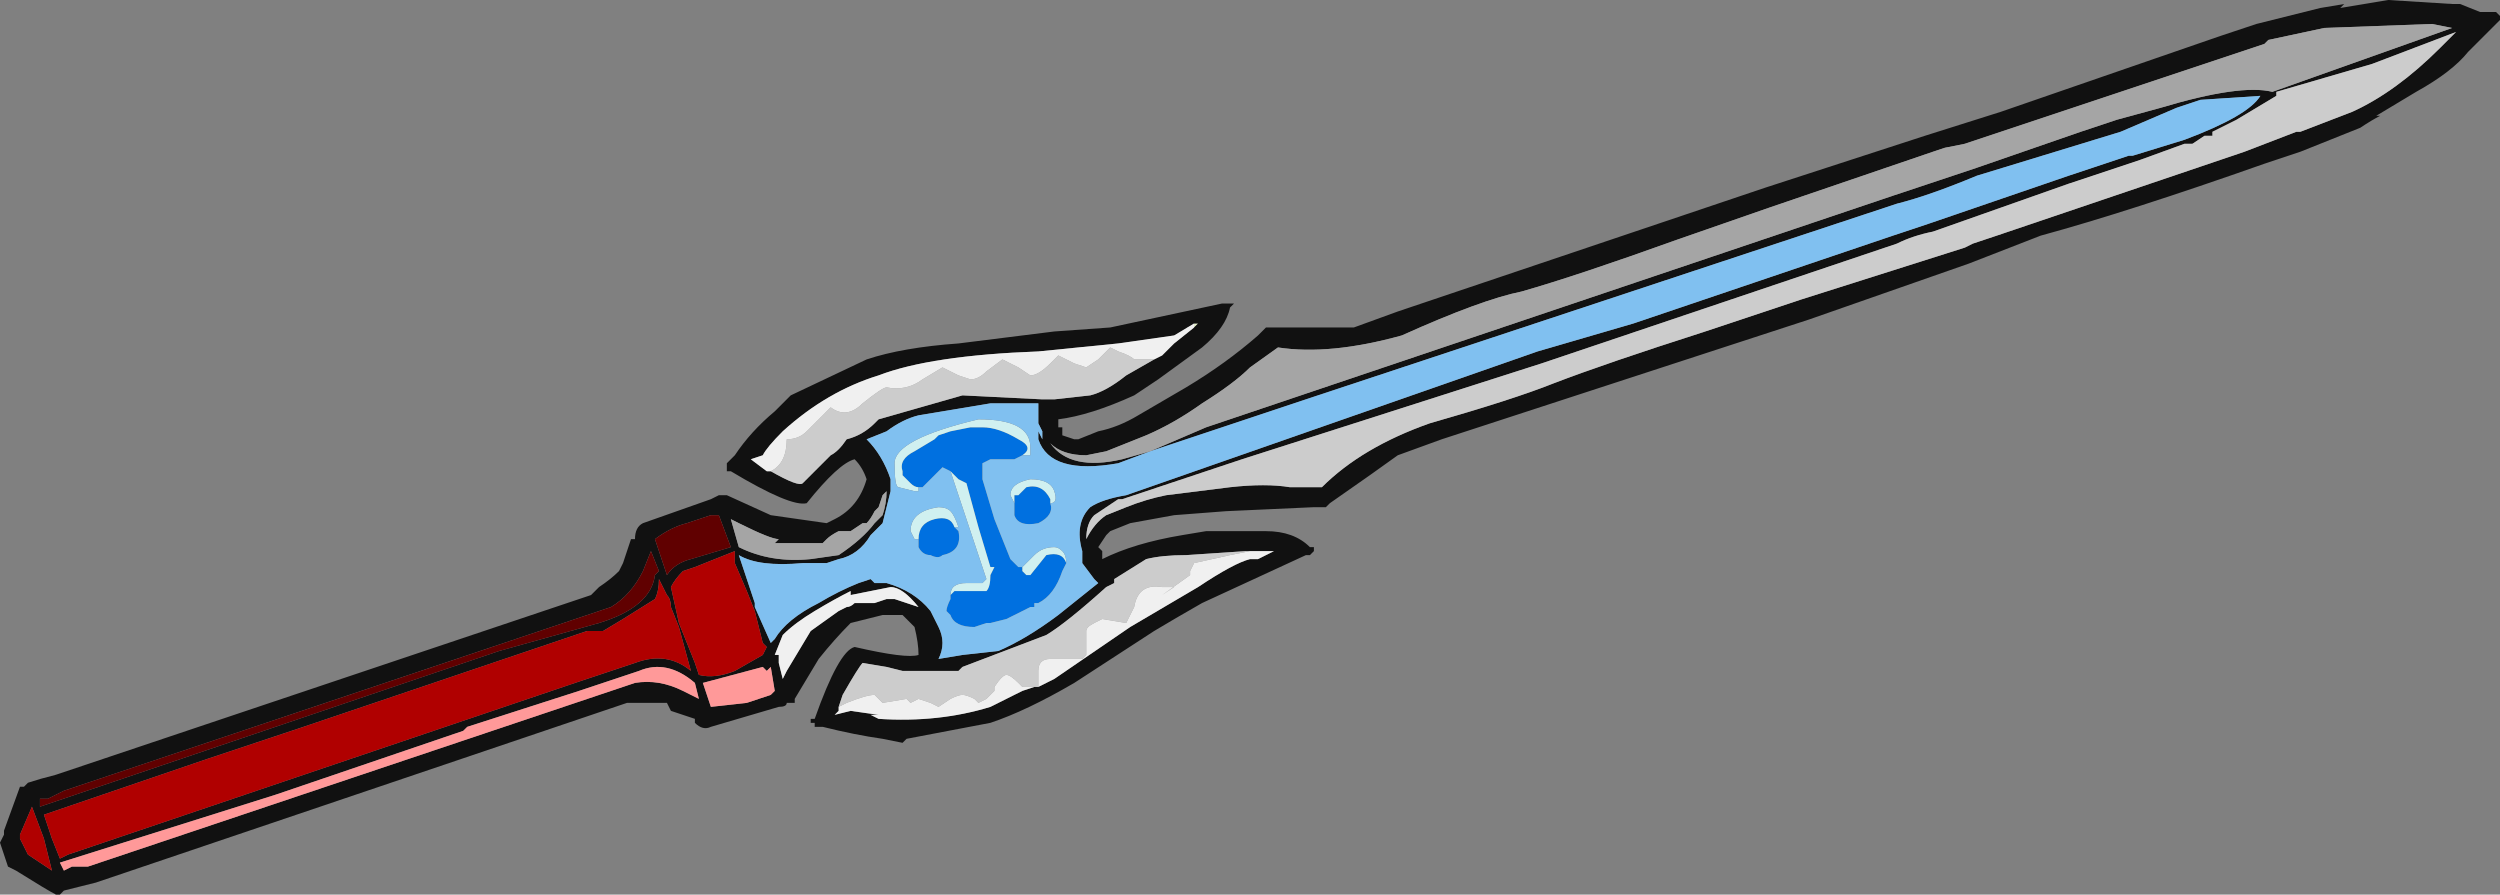 <?xml version="1.0" encoding="UTF-8" standalone="no"?>
<svg xmlns:ffdec="https://www.free-decompiler.com/flash" xmlns:xlink="http://www.w3.org/1999/xlink" ffdec:objectType="frame" height="78.4px" width="219.1px" xmlns="http://www.w3.org/2000/svg">
  <rect width="100%" height="100%" fill="#808080" stroke="none"/>
  <g transform="matrix(1.0, 0.0, 0.0, 1.0, 102.55, 41.3)">
    <use ffdec:characterId="1223" height="11.2" transform="matrix(7.0, 0.0, 0.0, 7.0, -102.55, -41.3)" width="31.3" xlink:href="#shape0"/>
  </g>
  <defs>
    <g id="shape0" transform="matrix(1.0, 0.0, 0.0, 1.0, 14.65, 5.9)">
      <path d="M0.3 -1.8 L0.3 -1.85 0.35 -1.85 0.3 -1.8" fill="#e7f3cb" fill-rule="evenodd" stroke="none"/>
      <path d="M2.85 -2.0 L7.45 -3.55 9.45 -4.2 10.4 -4.5 13.15 -5.45 13.6 -5.6 14.4 -5.8 14.7 -5.85 14.65 -5.8 15.25 -5.9 16.05 -5.85 16.15 -5.85 16.4 -5.75 16.6 -5.75 16.65 -5.7 16.65 -5.65 16.25 -5.25 Q16.05 -5.0 15.6 -4.75 L15.1 -4.45 15.15 -4.45 Q15.05 -4.4 14.9 -4.3 L14.15 -4.0 13.7 -3.85 Q12.0 -3.25 10.9 -2.95 L10.0 -2.6 8.0 -1.9 3.4 -0.4 2.85 -0.2 2.5 0.05 2.0 0.4 1.95 0.45 1.8 0.45 0.7 0.5 0.05 0.55 -0.5 0.65 -0.75 0.75 -0.8 0.8 -0.9 0.95 -0.85 1.0 -0.85 1.1 Q-0.45 0.9 0.15 0.8 L0.45 0.75 1.2 0.75 Q1.55 0.75 1.75 0.95 L1.8 0.95 1.8 1.0 1.75 1.05 1.7 1.05 0.4 1.65 Q0.05 1.85 -0.2 2.0 L-1.2 2.65 Q-1.8 3.0 -2.25 3.15 L-3.3 3.35 -3.35 3.4 -3.6 3.35 Q-3.95 3.3 -4.35 3.2 L-4.45 3.2 -4.45 3.15 -4.5 3.15 -4.5 3.1 -4.45 3.1 Q-4.15 2.25 -3.95 2.2 -3.3 2.35 -3.15 2.3 -3.15 2.15 -3.2 1.95 L-3.35 1.8 -3.6 1.8 -4.0 1.9 Q-4.2 2.1 -4.4 2.35 L-4.7 2.85 -4.7 2.9 -4.8 2.9 Q-4.8 2.95 -4.9 2.95 L-5.75 3.2 Q-5.85 3.25 -5.95 3.15 L-5.95 3.1 -6.25 3.0 -6.3 2.9 -6.8 2.9 -13.45 5.15 -13.85 5.25 -13.9 5.3 -13.95 5.3 Q-14.05 5.25 -14.45 5.0 L-14.55 4.95 -14.65 4.65 -14.6 4.55 -14.6 4.5 -14.4 3.95 -14.35 3.95 -14.3 3.9 Q-14.15 3.85 -13.95 3.8 L-7.25 1.55 -7.15 1.45 Q-7.0 1.35 -6.9 1.25 L-6.85 1.15 -6.75 0.85 -6.7 0.85 Q-6.7 0.7 -6.6 0.65 L-5.75 0.35 -5.65 0.3 -5.55 0.3 -5.0 0.55 -4.3 0.65 -4.2 0.6 Q-3.9 0.45 -3.8 0.1 -3.85 -0.05 -3.95 -0.15 -4.15 -0.1 -4.55 0.4 -4.75 0.45 -5.5 0.0 L-5.55 0.0 -5.55 -0.1 -5.45 -0.2 Q-5.25 -0.5 -4.95 -0.75 L-4.75 -0.95 -3.8 -1.4 Q-3.35 -1.55 -2.65 -1.6 L-1.45 -1.75 -0.75 -1.8 0.65 -2.1 0.8 -2.1 0.75 -2.05 Q0.7 -1.8 0.4 -1.55 L-0.15 -1.15 -0.45 -0.95 Q-1.0 -0.7 -1.4 -0.65 L-1.4 -0.55 -1.35 -0.55 -1.35 -0.45 -1.2 -0.4 -1.15 -0.4 -0.9 -0.5 Q-0.65 -0.55 -0.4 -0.7 L0.2 -1.05 Q0.7 -1.35 1.1 -1.7 L1.2 -1.8 2.3 -1.8 2.85 -2.0 M0.3 -1.85 L0.05 -1.7 -0.65 -1.6 -1.65 -1.5 Q-3.0 -1.45 -3.65 -1.2 -4.3 -1.0 -4.85 -0.5 L-4.85 -0.5 Q-5.05 -0.3 -5.1 -0.2 L-5.25 -0.15 -5.05 0.0 -5.0 0.0 Q-4.65 0.2 -4.6 0.15 L-4.25 -0.2 Q-4.15 -0.25 -4.05 -0.4 -3.85 -0.45 -3.7 -0.6 L-3.65 -0.65 -2.6 -0.95 -1.6 -0.9 -1.45 -0.9 -1.0 -0.95 Q-0.8 -1.0 -0.55 -1.2 L-0.2 -1.4 -0.1 -1.45 0.05 -1.6 0.3 -1.8 0.35 -1.85 0.3 -1.85 M0.4 -0.85 Q0.05 -0.6 -0.3 -0.45 L-0.8 -0.25 -1.05 -0.2 Q-1.35 -0.2 -1.5 -0.35 -1.25 0.0 -0.6 -0.15 L-0.25 -0.25 0.45 -0.55 9.05 -3.45 10.1 -3.8 11.4 -4.25 11.85 -4.4 12.4 -4.55 Q13.4 -4.85 13.8 -4.75 L16.05 -5.55 15.8 -5.6 14.45 -5.55 13.75 -5.4 13.7 -5.35 9.95 -4.1 9.7 -4.05 9.55 -4.0 7.5 -3.3 6.35 -2.9 Q5.1 -2.45 4.4 -2.25 3.9 -2.15 2.9 -1.7 2.0 -1.45 1.35 -1.55 L1.0 -1.3 Q0.8 -1.1 0.4 -0.85 M1.85 -0.95 L-0.25 -0.25 -0.65 -0.1 Q-1.5 0.05 -1.65 -0.4 L-1.65 -0.5 -1.6 -0.4 -1.6 -0.5 -1.65 -0.6 -1.65 -0.85 -2.25 -0.85 -3.15 -0.7 Q-3.35 -0.65 -3.55 -0.5 L-3.8 -0.4 Q-3.6 -0.2 -3.5 0.1 L-3.5 0.15 Q-3.5 0.2 -3.5 0.25 L-3.6 0.65 -3.75 0.8 Q-3.9 1.05 -4.15 1.1 L-4.3 1.15 -4.6 1.15 Q-5.15 1.2 -5.4 1.05 L-5.2 1.65 -5.2 1.7 -5.0 2.15 -4.95 2.1 Q-4.8 1.85 -4.4 1.65 -4.15 1.5 -3.9 1.4 L-3.75 1.35 -3.7 1.4 -3.55 1.4 Q-3.2 1.5 -3.0 1.75 L-2.9 1.95 Q-2.8 2.15 -2.9 2.35 L-2.6 2.3 -2.15 2.25 Q-1.8 2.1 -1.4 1.8 L-0.9 1.4 -0.95 1.35 -1.1 1.15 -1.1 1.0 Q-1.2 0.65 -1.0 0.45 -0.85 0.35 -0.55 0.3 L4.6 -1.5 5.8 -1.85 9.05 -2.95 9.5 -3.1 11.25 -3.7 12.0 -3.95 12.05 -3.95 12.7 -4.15 Q13.5 -4.45 13.65 -4.7 L12.9 -4.65 12.6 -4.55 11.9 -4.25 10.1 -3.7 Q9.5 -3.45 9.1 -3.35 L1.85 -0.95 M4.8 -1.1 Q5.45 -1.35 6.7 -1.75 L7.9 -2.15 9.95 -2.8 10.05 -2.85 10.35 -2.95 13.45 -4.0 14.1 -4.25 14.15 -4.25 14.8 -4.5 Q15.35 -4.75 15.9 -5.3 L16.1 -5.5 15.05 -5.1 13.85 -4.75 13.85 -4.7 13.35 -4.4 13.05 -4.25 13.05 -4.2 12.95 -4.2 12.8 -4.1 12.7 -4.1 12.15 -3.9 11.25 -3.6 9.55 -3.0 Q9.3 -2.95 9.1 -2.85 L4.65 -1.35 0.9 -0.15 -0.6 0.35 -0.65 0.35 -0.95 0.55 Q-1.05 0.65 -1.05 0.85 -0.95 0.65 -0.8 0.55 L-0.55 0.45 Q-0.3 0.35 -0.05 0.3 L0.75 0.2 Q1.2 0.15 1.5 0.2 L1.9 0.2 Q2.4 -0.3 3.25 -0.6 4.3 -0.9 4.8 -1.1 M1.0 1.0 L0.95 1.0 0.2 1.05 Q-0.1 1.05 -0.3 1.1 L-0.7 1.35 -0.7 1.4 -0.8 1.45 Q-1.3 1.9 -1.55 2.05 L-2.6 2.45 -2.65 2.5 -3.35 2.5 -3.55 2.45 -3.85 2.4 Q-3.9 2.45 -4.1 2.8 L-4.15 2.95 -4.15 3.0 -4.2 3.05 -4.0 3.0 -3.65 3.05 -3.75 3.05 -3.65 3.1 Q-2.9 3.15 -2.25 2.95 L-1.85 2.75 -1.7 2.7 -1.65 2.7 -1.45 2.6 -0.5 1.95 0.35 1.45 Q0.8 1.15 1.0 1.1 L1.1 1.1 1.3 1.0 1.0 1.0 M-1.65 -0.55 L-1.65 -0.55 M-3.6 0.3 L-3.65 0.45 -3.7 0.5 Q-3.75 0.6 -3.8 0.65 L-3.85 0.65 -4.0 0.75 -4.15 0.75 Q-4.25 0.8 -4.3 0.85 L-4.35 0.9 -4.95 0.9 -4.9 0.85 Q-5.0 0.85 -5.4 0.65 L-5.5 0.6 -5.4 0.95 Q-5.0 1.15 -4.5 1.1 L-4.15 1.05 Q-3.85 0.85 -3.7 0.65 L-3.6 0.55 Q-3.55 0.4 -3.55 0.25 L-3.6 0.3 M-4.05 1.7 Q-4.0 1.7 -3.95 1.65 L-3.7 1.65 -3.55 1.6 -3.45 1.6 -3.15 1.7 Q-3.35 1.45 -3.5 1.45 L-4.0 1.55 -4.0 1.5 Q-4.2 1.6 -4.45 1.75 -4.7 1.9 -4.85 2.05 L-4.95 2.3 -4.9 2.3 -4.9 2.4 -4.85 2.6 -4.8 2.5 -4.5 2.0 -4.15 1.75 -4.05 1.7 M-5.65 0.55 L-5.75 0.55 -6.05 0.65 Q-6.25 0.7 -6.45 0.85 L-6.3 1.3 Q-6.2 1.15 -6.0 1.1 L-5.5 0.95 -5.65 0.55 M-5.45 1.15 L-5.45 1.0 -5.95 1.2 -6.1 1.25 Q-6.2 1.35 -6.25 1.45 L-6.15 1.9 -5.95 2.4 -5.9 2.55 Q-5.7 2.6 -5.45 2.5 L-5.1 2.3 -5.05 2.2 -5.1 2.15 -5.2 1.75 -5.3 1.5 -5.45 1.15 M-5.05 2.5 L-5.1 2.45 -5.85 2.65 -5.75 2.95 -5.3 2.9 -5.0 2.8 -4.95 2.75 -5.0 2.45 -5.05 2.5 M-6.5 1.0 L-6.6 1.25 Q-6.75 1.55 -7.0 1.7 L-13.85 4.0 -14.05 4.1 -14.15 4.1 -14.15 4.2 -8.4 2.25 -7.15 1.9 Q-6.5 1.7 -6.45 1.3 L-6.4 1.25 -6.5 1.0 M-6.3 1.55 L-6.4 1.35 Q-6.4 1.5 -6.45 1.6 L-6.85 1.85 -7.1 2.0 -7.3 2.0 -10.85 3.2 -12.05 3.6 -14.1 4.3 -14.0 4.6 -13.9 4.85 -13.8 4.8 -7.45 2.65 -6.7 2.4 Q-6.3 2.25 -6.0 2.5 L-6.15 1.95 -6.25 1.7 Q-6.25 1.6 -6.3 1.55 M-6.1 2.75 L-5.9 2.85 -5.95 2.65 Q-6.3 2.35 -6.65 2.5 L-7.4 2.75 -8.8 3.2 -8.85 3.25 -11.2 4.05 -13.9 4.9 -13.85 5.0 -13.75 4.95 -13.55 4.95 -6.7 2.65 Q-6.4 2.6 -6.1 2.75 M-14.4 4.6 L-14.3 4.8 -14.0 5.0 -14.1 4.6 -14.25 4.2 -14.4 4.55 -14.4 4.6" fill="#111111" fill-rule="evenodd" stroke="none"/>
      <path d="M-3.15 0.2 Q-3.2 0.2 -3.25 0.15 L-3.35 0.05 -3.35 0.0 Q-3.4 -0.15 -3.2 -0.25 L-2.95 -0.4 -2.9 -0.45 -2.75 -0.5 -2.5 -0.55 -2.35 -0.55 Q-2.15 -0.55 -1.9 -0.4 -1.7 -0.3 -1.85 -0.2 L-1.95 -0.15 -2.25 -0.15 -2.35 -0.1 -2.35 0.1 -2.2 0.6 -2.0 1.1 -1.9 1.2 -1.85 1.2 -1.85 1.25 -1.8 1.3 -1.75 1.3 -1.55 1.05 Q-1.35 1.0 -1.3 1.15 L-1.35 1.25 Q-1.45 1.55 -1.65 1.65 L-1.7 1.65 -1.7 1.7 -1.75 1.7 -2.05 1.85 -2.25 1.9 -2.3 1.9 -2.45 1.95 Q-2.7 1.95 -2.75 1.8 L-2.8 1.75 Q-2.8 1.7 -2.75 1.6 L-2.75 1.55 -2.7 1.5 -2.3 1.5 Q-2.25 1.45 -2.25 1.3 L-2.2 1.2 -2.25 1.2 -2.4 0.7 -2.55 0.15 -2.65 0.1 -2.75 0.0 -2.85 -0.05 -3.1 0.2 -3.15 0.2 M-1.95 0.4 L-1.95 0.3 -1.9 0.3 Q-1.85 0.25 -1.8 0.2 -1.6 0.15 -1.5 0.35 L-1.5 0.4 Q-1.45 0.55 -1.65 0.65 -1.9 0.7 -1.95 0.55 L-1.95 0.4 M-2.7 0.7 L-2.65 0.75 Q-2.6 1.0 -2.85 1.05 -2.9 1.1 -3.0 1.05 -3.1 1.05 -3.15 0.95 L-3.15 0.85 Q-3.15 0.65 -2.95 0.6 -2.75 0.55 -2.7 0.7" fill="#0070e0" fill-rule="evenodd" stroke="none"/>
      <path d="M-1.85 -0.2 Q-1.7 -0.3 -1.9 -0.4 -2.15 -0.55 -2.35 -0.55 L-2.5 -0.55 -2.75 -0.5 -2.9 -0.45 -2.95 -0.4 -3.2 -0.25 Q-3.4 -0.15 -3.35 0.0 L-3.35 0.05 -3.25 0.15 Q-3.2 0.2 -3.15 0.2 L-3.15 0.25 -3.2 0.25 -3.4 0.2 Q-3.45 0.2 -3.45 -0.1 -3.45 -0.4 -2.4 -0.65 -1.75 -0.65 -1.75 -0.3 L-1.75 -0.2 -1.85 -0.2 M-2.75 0.0 L-2.65 0.1 -2.55 0.15 -2.4 0.7 -2.25 1.2 -2.2 1.2 -2.25 1.3 Q-2.25 1.45 -2.3 1.5 L-2.7 1.5 -2.75 1.55 Q-2.75 1.4 -2.55 1.4 L-2.35 1.4 -2.3 1.35 -2.75 0.0 M-1.3 1.15 Q-1.35 1.0 -1.55 1.05 L-1.75 1.3 -1.8 1.3 -1.85 1.25 -1.85 1.2 -1.7 1.05 Q-1.6 0.95 -1.45 0.95 -1.4 0.95 -1.35 1.0 -1.3 1.05 -1.3 1.15 M-1.5 0.4 L-1.5 0.35 Q-1.6 0.15 -1.8 0.2 -1.85 0.25 -1.9 0.3 L-1.95 0.3 -1.95 0.4 -2.0 0.3 Q-2.0 0.15 -1.75 0.1 -1.5 0.1 -1.45 0.25 -1.4 0.4 -1.5 0.4 M-3.15 0.85 L-3.2 0.85 -3.25 0.75 Q-3.25 0.5 -2.9 0.45 -2.8 0.45 -2.75 0.5 -2.7 0.55 -2.65 0.7 L-2.7 0.7 Q-2.75 0.55 -2.95 0.6 -3.15 0.65 -3.15 0.85" fill="#d0f0f0" fill-rule="evenodd" stroke="none"/>
      <path d="M1.85 -0.95 L9.1 -3.35 Q9.5 -3.45 10.1 -3.7 L11.9 -4.25 12.6 -4.55 12.9 -4.65 13.65 -4.7 Q13.5 -4.45 12.7 -4.15 L12.05 -3.95 12.0 -3.95 11.25 -3.7 9.5 -3.1 9.05 -2.95 5.8 -1.85 4.6 -1.5 -0.55 0.3 Q-0.85 0.35 -1.0 0.45 -1.2 0.65 -1.1 1.0 L-1.1 1.15 -0.95 1.35 -0.9 1.4 -1.4 1.8 Q-1.8 2.1 -2.15 2.25 L-2.6 2.3 -2.9 2.35 Q-2.8 2.15 -2.9 1.95 L-3.0 1.75 Q-3.2 1.5 -3.55 1.4 L-3.7 1.4 -3.75 1.35 -3.9 1.4 Q-4.15 1.5 -4.4 1.65 -4.8 1.85 -4.95 2.1 L-5.0 2.15 -5.2 1.7 -5.2 1.65 -5.4 1.05 Q-5.15 1.2 -4.6 1.15 L-4.3 1.15 -4.15 1.1 Q-3.9 1.05 -3.75 0.8 L-3.6 0.65 -3.5 0.25 Q-3.5 0.2 -3.5 0.15 L-3.5 0.1 Q-3.6 -0.2 -3.8 -0.4 L-3.55 -0.5 Q-3.35 -0.65 -3.15 -0.7 L-2.25 -0.85 -1.65 -0.85 -1.65 -0.6 -1.6 -0.5 -1.6 -0.4 -1.65 -0.5 -1.65 -0.4 Q-1.5 0.05 -0.65 -0.1 L-0.25 -0.25 1.85 -0.95 M-3.15 0.2 L-3.1 0.2 -2.85 -0.05 -2.75 0.0 -2.3 1.35 -2.35 1.4 -2.55 1.4 Q-2.75 1.4 -2.75 1.55 L-2.75 1.6 Q-2.8 1.7 -2.8 1.75 L-2.75 1.8 Q-2.7 1.95 -2.45 1.95 L-2.3 1.9 -2.25 1.9 -2.05 1.85 -1.75 1.7 -1.7 1.7 -1.7 1.65 -1.65 1.65 Q-1.45 1.55 -1.35 1.25 L-1.3 1.15 Q-1.3 1.05 -1.35 1.0 -1.4 0.95 -1.45 0.95 -1.6 0.95 -1.7 1.05 L-1.85 1.2 -1.9 1.2 -2.0 1.1 -2.2 0.6 -2.35 0.1 -2.35 -0.1 -2.25 -0.15 -1.95 -0.15 -1.85 -0.2 -1.75 -0.2 -1.75 -0.3 Q-1.75 -0.65 -2.4 -0.65 -3.45 -0.4 -3.45 -0.1 -3.45 0.2 -3.4 0.2 L-3.2 0.25 -3.15 0.25 -3.15 0.2 M-1.65 -0.55 L-1.65 -0.55 M-1.5 0.4 Q-1.4 0.4 -1.45 0.25 -1.5 0.1 -1.75 0.1 -2.0 0.15 -2.0 0.3 L-1.95 0.4 -1.95 0.55 Q-1.9 0.7 -1.65 0.65 -1.45 0.55 -1.5 0.4 M-3.15 0.85 L-3.15 0.95 Q-3.1 1.05 -3.0 1.05 -2.9 1.1 -2.85 1.05 -2.6 1.0 -2.65 0.75 L-2.7 0.7 -2.65 0.7 Q-2.7 0.55 -2.75 0.5 -2.8 0.45 -2.9 0.45 -3.25 0.5 -3.25 0.75 L-3.2 0.85 -3.15 0.85" fill="#80c0f0" fill-rule="evenodd" stroke="none"/>
      <path d="M-5.05 2.5 L-5.0 2.45 -4.95 2.75 -5.0 2.8 -5.3 2.9 -5.75 2.95 -5.85 2.65 -5.1 2.45 -5.05 2.5 M-6.1 2.75 Q-6.4 2.6 -6.7 2.65 L-13.55 4.95 -13.75 4.95 -13.85 5.0 -13.9 4.9 -11.2 4.05 -8.85 3.25 -8.8 3.2 -7.4 2.75 -6.65 2.5 Q-6.3 2.35 -5.95 2.65 L-5.9 2.85 -6.1 2.75" fill="#ff9999" fill-rule="evenodd" stroke="none"/>
      <path d="M-5.45 1.15 L-5.3 1.5 -5.2 1.75 -5.1 2.15 -5.05 2.2 -5.1 2.3 -5.45 2.5 Q-5.7 2.6 -5.9 2.55 L-5.95 2.4 -6.15 1.9 -6.25 1.45 Q-6.2 1.35 -6.1 1.25 L-5.95 1.2 -5.45 1.0 -5.45 1.15 M-6.3 1.55 Q-6.25 1.6 -6.25 1.7 L-6.15 1.95 -6.0 2.5 Q-6.3 2.25 -6.7 2.4 L-7.45 2.65 -13.8 4.8 -13.9 4.85 -14.0 4.6 -14.1 4.3 -12.05 3.6 -10.85 3.2 -7.3 2.0 -7.1 2.0 -6.85 1.85 -6.45 1.6 Q-6.4 1.5 -6.4 1.35 L-6.3 1.55 M-14.4 4.6 L-14.4 4.55 -14.25 4.2 -14.1 4.6 -14.0 5.0 -14.3 4.8 -14.4 4.6" fill="#b00000" fill-rule="evenodd" stroke="none"/>
      <path d="M-5.65 0.55 L-5.5 0.95 -6.0 1.1 Q-6.2 1.15 -6.3 1.3 L-6.45 0.85 Q-6.25 0.7 -6.05 0.65 L-5.75 0.55 -5.65 0.55 M-6.5 1.0 L-6.4 1.25 -6.45 1.3 Q-6.5 1.7 -7.15 1.9 L-8.4 2.25 -14.15 4.2 -14.15 4.1 -14.05 4.1 -13.85 4.0 -7.0 1.7 Q-6.75 1.55 -6.6 1.25 L-6.5 1.0" fill="#600000" fill-rule="evenodd" stroke="none"/>
      <path d="M-5.0 0.0 Q-4.8 -0.1 -4.8 -0.4 -4.65 -0.4 -4.55 -0.5 L-4.25 -0.8 Q-4.05 -0.65 -3.85 -0.85 -3.6 -1.05 -3.55 -1.05 -3.3 -1.0 -3.1 -1.15 L-2.85 -1.3 -2.65 -1.2 -2.5 -1.15 Q-2.4 -1.15 -2.3 -1.25 L-2.1 -1.4 -1.9 -1.3 -1.75 -1.2 Q-1.65 -1.2 -1.5 -1.35 L-1.4 -1.45 -1.2 -1.35 -1.05 -1.3 -0.9 -1.4 -0.75 -1.55 -0.65 -1.5 Q-0.5 -1.45 -0.45 -1.4 L-0.2 -1.4 -0.55 -1.2 Q-0.8 -1.0 -1.0 -0.95 L-1.45 -0.9 -1.6 -0.9 -2.6 -0.95 -3.65 -0.65 -3.7 -0.6 Q-3.85 -0.45 -4.05 -0.4 -4.15 -0.25 -4.25 -0.2 L-4.6 0.15 Q-4.65 0.2 -5.0 0.0 M4.8 -1.1 Q4.3 -0.9 3.25 -0.6 2.4 -0.3 1.9 0.2 L1.5 0.2 Q1.2 0.15 0.75 0.2 L-0.05 0.3 Q-0.3 0.35 -0.55 0.45 L-0.8 0.55 Q-0.95 0.65 -1.05 0.85 -1.05 0.65 -0.95 0.55 L-0.65 0.35 -0.6 0.35 0.9 -0.15 4.65 -1.35 9.1 -2.85 Q9.3 -2.95 9.55 -3.0 L11.25 -3.6 12.15 -3.9 12.7 -4.1 12.8 -4.1 12.95 -4.2 13.05 -4.2 13.05 -4.25 13.35 -4.4 13.85 -4.7 13.85 -4.75 15.05 -5.1 16.1 -5.5 15.9 -5.3 Q15.35 -4.75 14.8 -4.5 L14.15 -4.25 14.1 -4.25 13.45 -4.0 10.35 -2.95 10.05 -2.85 9.95 -2.8 7.9 -2.15 6.7 -1.75 Q5.45 -1.35 4.8 -1.1 M1.0 1.0 L0.75 1.05 0.3 1.15 0.25 1.25 0.25 1.3 -0.1 1.55 0.05 1.45 -0.1 1.45 Q-0.4 1.4 -0.45 1.7 L-0.55 1.9 -0.85 1.85 -0.95 1.9 Q-1.05 1.95 -1.05 2.0 L-1.05 2.3 -1.1 2.35 -1.5 2.35 Q-1.65 2.35 -1.65 2.5 L-1.65 2.7 -1.7 2.7 -1.85 2.7 -1.9 2.65 Q-2.0 2.55 -2.05 2.55 -2.1 2.55 -2.2 2.7 L-2.2 2.75 -2.3 2.85 -2.4 2.9 -2.45 2.85 Q-2.55 2.8 -2.6 2.8 -2.65 2.8 -2.75 2.85 L-2.9 2.95 -3.0 2.9 -3.15 2.85 -3.25 2.9 -3.3 2.85 -3.6 2.9 -3.7 2.8 Q-3.8 2.8 -4.05 2.9 L-4.15 2.95 -4.1 2.8 Q-3.9 2.45 -3.85 2.4 L-3.55 2.45 -3.35 2.5 -2.65 2.5 -2.6 2.45 -1.55 2.05 Q-1.3 1.9 -0.8 1.45 L-0.7 1.4 -0.7 1.35 -0.3 1.1 Q-0.1 1.05 0.2 1.05 L0.95 1.0 1.0 1.0" fill="#cccccc" fill-rule="evenodd" stroke="none"/>
      <path d="M0.3 -1.85 L0.3 -1.8 0.05 -1.6 -0.1 -1.45 -0.2 -1.4 -0.45 -1.4 Q-0.5 -1.45 -0.65 -1.5 L-0.75 -1.55 -0.9 -1.4 -1.05 -1.3 -1.2 -1.35 -1.4 -1.45 -1.5 -1.35 Q-1.65 -1.2 -1.75 -1.2 L-1.9 -1.3 -2.1 -1.4 -2.3 -1.25 Q-2.4 -1.15 -2.5 -1.15 L-2.65 -1.2 -2.85 -1.3 -3.1 -1.15 Q-3.3 -1.0 -3.55 -1.05 -3.6 -1.05 -3.85 -0.85 -4.05 -0.65 -4.25 -0.8 L-4.55 -0.5 Q-4.65 -0.4 -4.8 -0.4 -4.8 -0.1 -5.0 0.0 L-5.05 0.0 -5.25 -0.15 -5.1 -0.2 Q-5.05 -0.3 -4.85 -0.5 L-4.85 -0.5 Q-4.3 -1.0 -3.65 -1.2 -3.0 -1.45 -1.65 -1.5 L-0.65 -1.6 0.05 -1.7 0.3 -1.85 M-1.65 2.7 L-1.65 2.5 Q-1.65 2.35 -1.5 2.35 L-1.1 2.35 -1.05 2.3 -1.05 2.0 Q-1.05 1.95 -0.95 1.9 L-0.85 1.85 -0.55 1.9 -0.45 1.7 Q-0.4 1.4 -0.1 1.45 L0.05 1.45 -0.1 1.55 0.25 1.3 0.25 1.25 0.3 1.15 0.75 1.05 1.0 1.0 1.3 1.0 1.1 1.1 1.0 1.1 Q0.8 1.15 0.35 1.45 L-0.5 1.95 -1.45 2.6 -1.65 2.7 M-4.15 2.95 L-4.05 2.9 Q-3.8 2.8 -3.7 2.8 L-3.6 2.9 -3.3 2.85 -3.25 2.9 -3.15 2.85 -3.0 2.9 -2.9 2.95 -2.75 2.85 Q-2.65 2.8 -2.6 2.8 -2.55 2.8 -2.45 2.85 L-2.4 2.9 -2.3 2.85 -2.2 2.75 -2.2 2.7 Q-2.1 2.55 -2.05 2.55 -2.0 2.55 -1.9 2.65 L-1.85 2.7 -1.7 2.7 -1.85 2.75 -2.25 2.95 Q-2.9 3.15 -3.65 3.1 L-3.75 3.05 -3.65 3.05 -4.0 3.0 -4.2 3.05 -4.15 3.0 -4.15 2.95 M-4.05 1.7 L-4.15 1.75 -4.5 2.0 -4.8 2.5 -4.85 2.6 -4.9 2.4 -4.9 2.3 -4.95 2.3 -4.85 2.05 Q-4.7 1.9 -4.45 1.75 -4.2 1.6 -4.0 1.5 L-4.0 1.55 -3.5 1.45 Q-3.35 1.45 -3.15 1.7 L-3.45 1.6 -3.55 1.6 -3.7 1.65 -3.95 1.65 Q-4.0 1.7 -4.05 1.7" fill="#f0f0f0" fill-rule="evenodd" stroke="none"/>
      <path d="M0.4 -0.85 Q0.8 -1.1 1.0 -1.3 L1.35 -1.55 Q2.0 -1.45 2.9 -1.7 3.9 -2.15 4.4 -2.25 5.1 -2.45 6.35 -2.9 L7.5 -3.3 9.55 -4.0 9.7 -4.05 9.95 -4.1 13.7 -5.35 13.75 -5.4 14.45 -5.55 15.8 -5.6 16.05 -5.55 13.8 -4.75 Q13.4 -4.85 12.4 -4.55 L11.85 -4.4 11.4 -4.25 10.1 -3.8 9.05 -3.45 0.45 -0.55 -0.25 -0.25 -0.6 -0.15 Q-1.25 0.0 -1.5 -0.35 -1.35 -0.2 -1.05 -0.2 L-0.8 -0.25 -0.3 -0.45 Q0.05 -0.6 0.4 -0.85 M-3.6 0.3 L-3.55 0.25 Q-3.55 0.4 -3.6 0.55 L-3.7 0.65 Q-3.85 0.85 -4.15 1.05 L-4.5 1.1 Q-5.0 1.15 -5.4 0.95 L-5.5 0.6 -5.4 0.65 Q-5.0 0.85 -4.9 0.85 L-4.95 0.9 -4.35 0.9 -4.3 0.85 Q-4.25 0.8 -4.15 0.75 L-4.0 0.75 -3.85 0.65 -3.8 0.65 Q-3.75 0.6 -3.7 0.5 L-3.65 0.45 -3.6 0.3" fill="#a5a5a5" fill-rule="evenodd" stroke="none"/>
    </g>
  </defs>
</svg>
